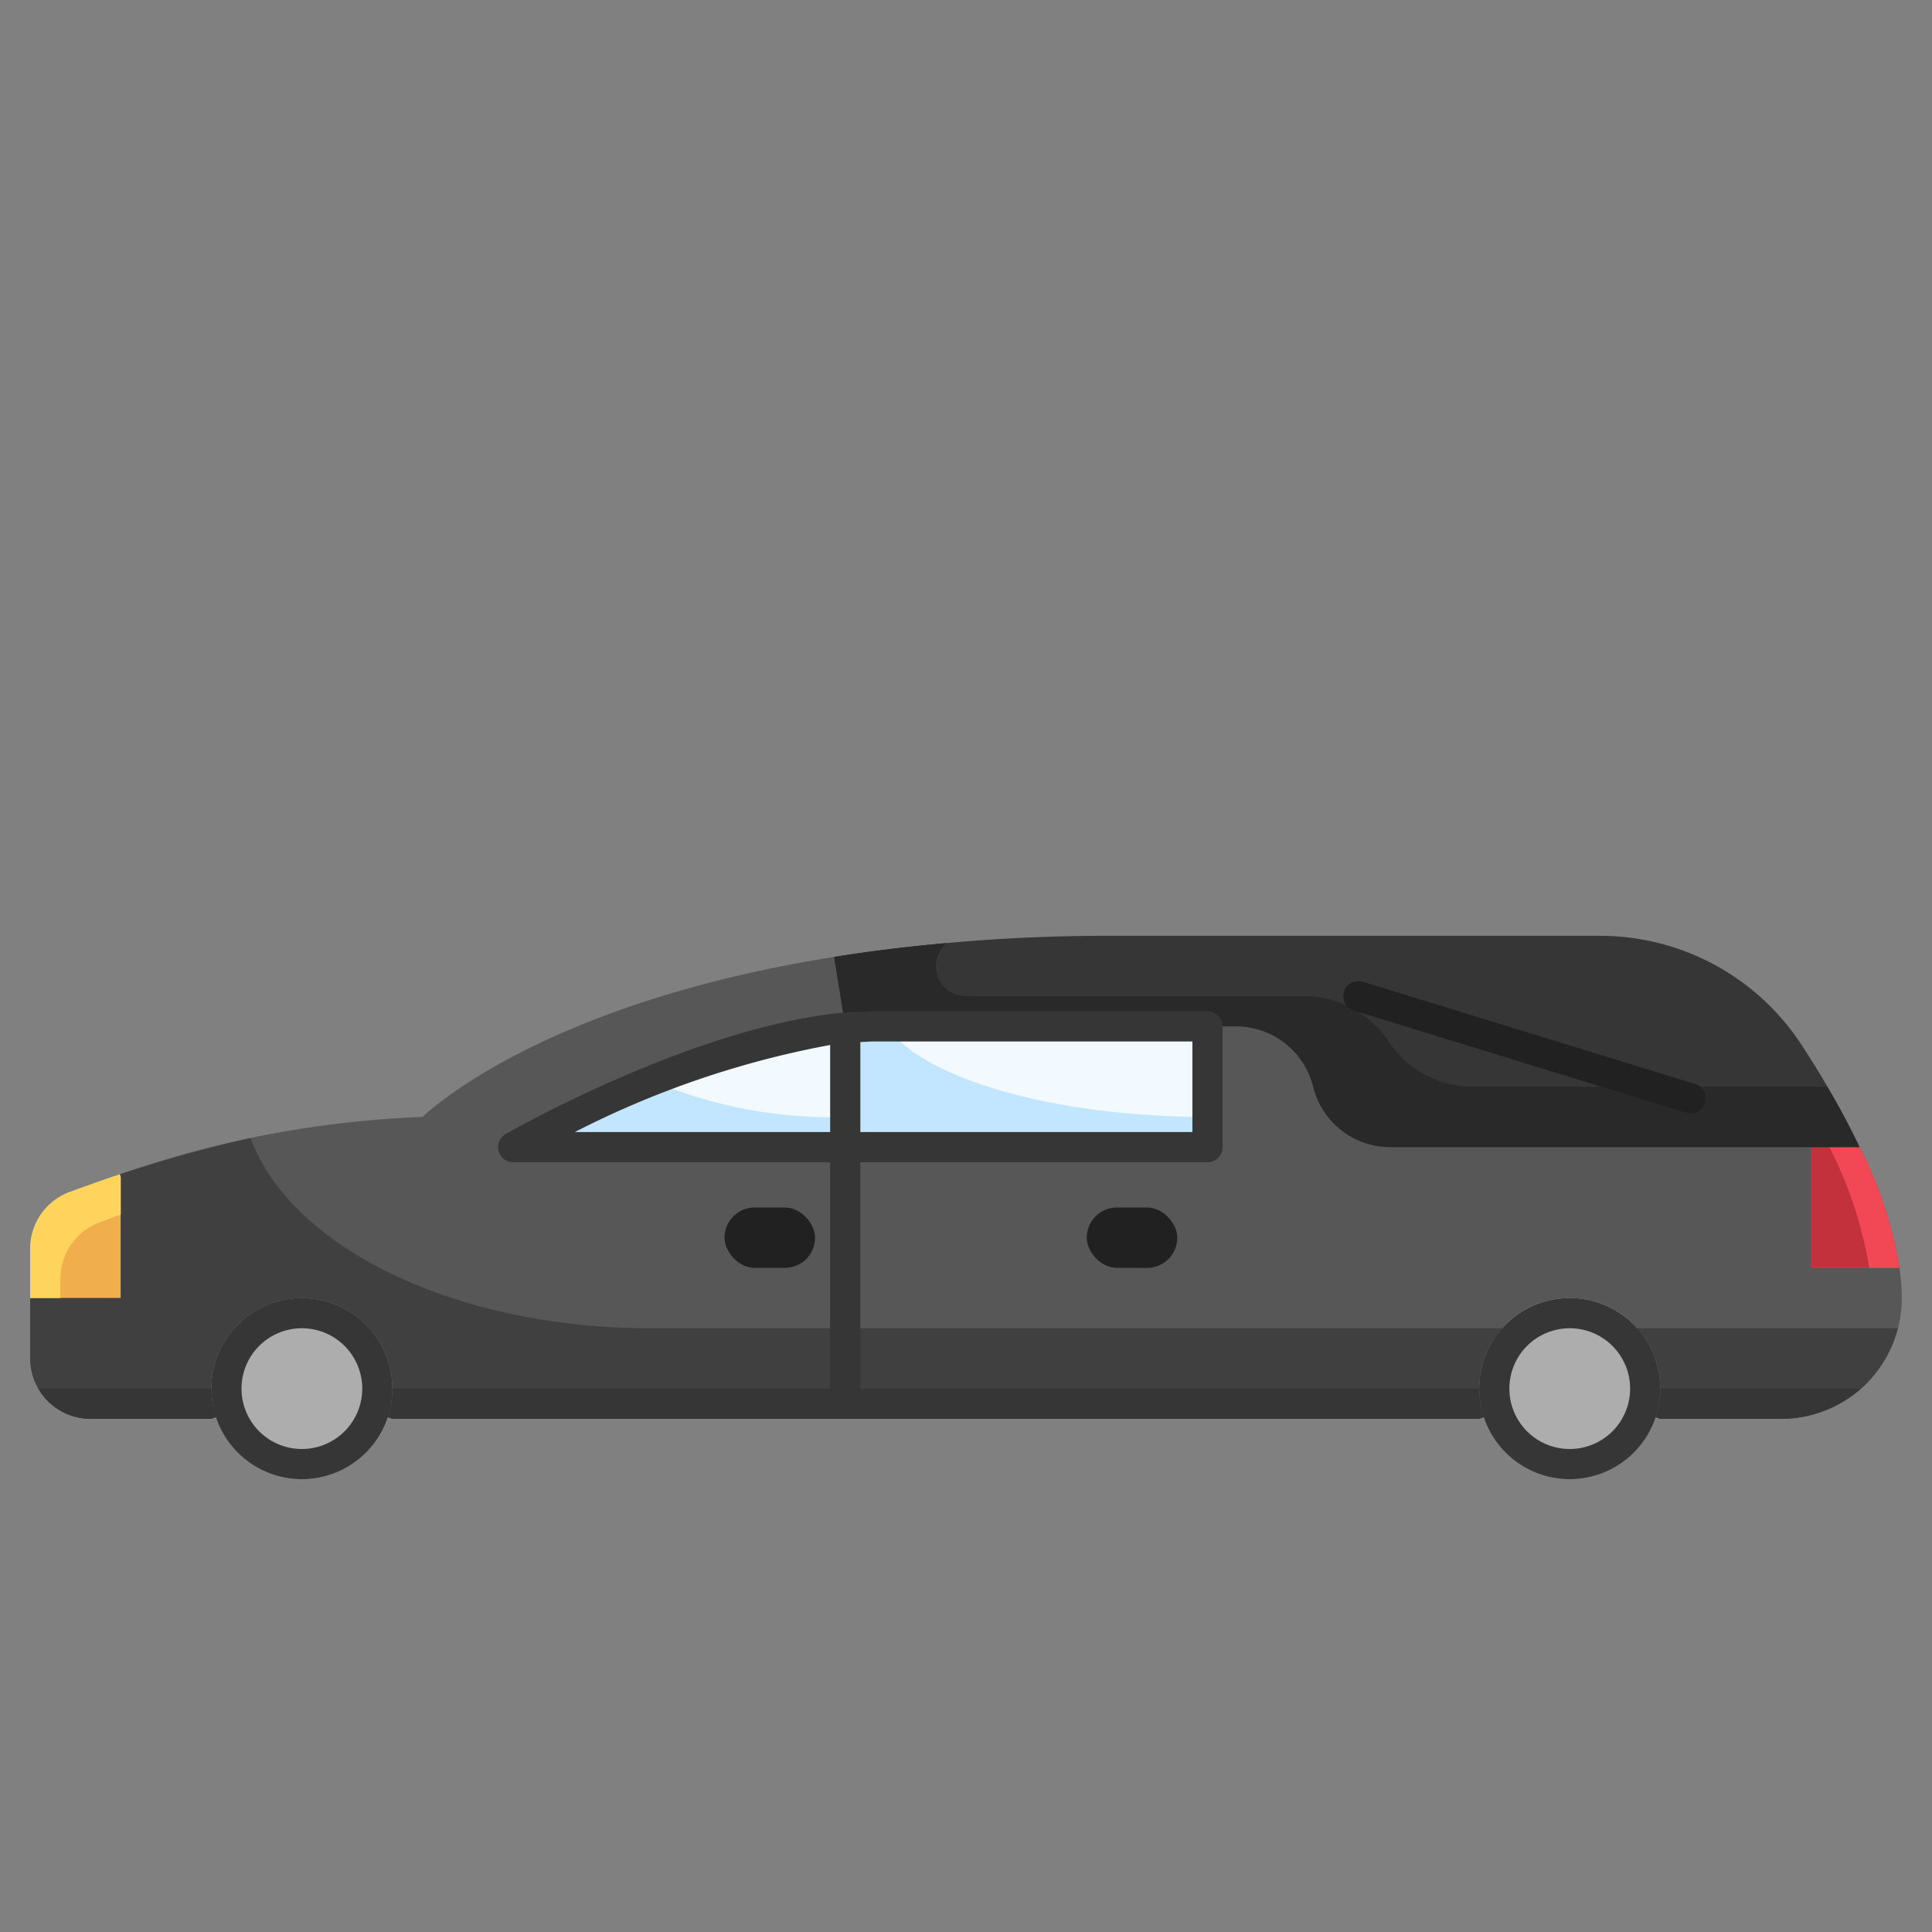 <svg height="512" viewBox="0 0 64 64" width="512" xmlns="http://www.w3.org/2000/svg"><rect x="0" y="0" width="64" height="64" fill="#808080" stroke="none"/><g id="_07-Hearse" data-name="07-Hearse"><path d="m62.92 42a6.849 6.849 0 0 1 .08 1 3.995 3.995 0 0 1 -4 4h-4l-.16-.06a2.653 2.653 0 0 0 .16-.94 3 3 0 0 0 -6 0 2.653 2.653 0 0 0 .16.94l-.16.06h-36l-.16-.06a2.653 2.653 0 0 0 .16-.94 3 3 0 0 0 -6 0 2.653 2.653 0 0 0 .16.94l-.16.06h-4a2.006 2.006 0 0 1 -2-2v-2h3v-4l-.03-.1a34.341 34.341 0 0 1 10.03-1.9s3.73-3.73 13.63-5.3l.37 2.3v.04c-4.88.46-11 3.96-11 3.96h23v-4h.94a2.632 2.632 0 0 1 2.56 2 2.632 2.632 0 0 0 2.56 2h13.94v4z" fill="#575757"/><path d="m62.92 42h-2.92v-4h1.6a13.6 13.6 0 0 1 1.32 4z" fill="#c2313c"/><path d="m58 38h-11.94a2.632 2.632 0 0 1 -2.56-2 2.632 2.632 0 0 0 -2.56-2h-11.94c-.33 0-.66.02-1 .04v-.04l-.37-2.3a58.782 58.782 0 0 1 9.37-.7h15.98a7.97 7.97 0 0 1 6.65 3.54 29.229 29.229 0 0 1 1.97 3.46z" fill="#363636"/><path d="m40 34v4h-12v-3.96c.34-.02.67-.04 1-.04z" fill="#f2f9ff"/><path d="m28 34.04v3.96h-11s6.12-3.5 11-3.96z" fill="#f2f9ff"/><path d="m4 39v4h-3v-1.64a2 2 0 0 1 1.3-1.87c.46-.17 1.02-.37 1.67-.59z" fill="#f0af4c"/><circle cx="52" cy="46" fill="#adadad" r="3"/><circle cx="10" cy="46" fill="#adadad" r="3"/><path d="m62.87 44a4.078 4.078 0 0 1 -1.04 1.83 4.025 4.025 0 0 1 -2.83 1.17h-4l-.16-.06a2.653 2.653 0 0 0 .16-.94 2.965 2.965 0 0 0 -.77-2z" fill="#404040"/><path d="m49 46a2.653 2.653 0 0 0 .16.94l-.16.06h-36l-.16-.06a2.653 2.653 0 0 0 .16-.94 3 3 0 0 0 -6 0 2.653 2.653 0 0 0 .16.94l-.16.06h-4a2.006 2.006 0 0 1 -2-2v-2h3v-4l-.03-.1c1.21-.39 2.71-.84 4.33-1.2 1.32 3.6 6.74 6.3 13.23 6.3h28.24a2.965 2.965 0 0 0 -.77 2z" fill="#404040"/><path d="m61.6 38h-1a13.6 13.6 0 0 1 1.32 4h1a13.6 13.6 0 0 0 -1.32-4z" fill="#f24754"/><path d="m61.6 38h-15.54a2.632 2.632 0 0 1 -2.56-2 2.632 2.632 0 0 0 -2.56-2h-11.94c-.33 0-.66.02-1 .04v-.04l-.37-2.3c1.15-.19 2.39-.34 3.72-.46a1.03 1.03 0 0 0 -.35.76 1 1 0 0 0 1 1h11.2a3.359 3.359 0 0 1 2.8 1.5 3.359 3.359 0 0 0 2.8 1.5h11.73a22.434 22.434 0 0 1 1.07 2z" fill="#292929"/><path d="m3.3 40.49c.211-.078.448-.164.7-.253v-1.237l-.03-.1c-.65.22-1.21.42-1.67.59a2 2 0 0 0 -1.3 1.87v1.64h1v-.64a2 2 0 0 1 1.3-1.87z" fill="#ffd45d"/><rect fill="#212121" height="2" rx="1" width="3" x="24" y="40"/><rect fill="#212121" height="2" rx="1" width="3" x="36" y="40"/><path d="m56 36.884a.5.5 0 0 1 -.147-.022l-11-3.384a.5.5 0 0 1 .294-.956l11 3.384a.5.5 0 0 1 -.147.978z" fill="#212121"/><g fill="#363636"><path d="m52 43a3 3 0 1 0 3 3 3 3 0 0 0 -3-3zm0 5a2 2 0 1 1 2-2 2 2 0 0 1 -2 2z"/><path d="m10 43a3 3 0 1 0 3 3 3 3 0 0 0 -3-3zm0 5a2 2 0 1 1 2-2 2 2 0 0 1 -2 2z"/><path d="m61.64 46a4 4 0 0 1 -2.64 1h-4l-.16-.06a2.653 2.653 0 0 0 .16-.94z"/><path d="m7.16 46.94-.16.06h-4a2 2 0 0 1 -1.73-1h5.73a2.653 2.653 0 0 0 .16.94z"/><path d="m49.16 46.94-.16.06h-36l-.16-.06a2.653 2.653 0 0 0 .16-.94h36a2.653 2.653 0 0 0 .16.94z"/></g><path d="m29.36 34h-.36c-.33 0-.66.02-1 .04v3.96h12v-1c-5.128 0-9.419-1.275-10.64-3z" fill="#c2e6ff"/><path d="m17 38h11v-1a15.147 15.147 0 0 1 -6.393-1.2 43.1 43.1 0 0 0 -4.607 2.2z" fill="#c2e6ff"/><path d="m40 33.5h-11c-.331 0-.661.019-1.047.042-4.931.465-10.948 3.879-11.2 4.024a.5.5 0 0 0 .247.934h10.5v8.5h1v-8.5h11.5a.5.5 0 0 0 .5-.5v-4a.5.5 0 0 0 -.5-.5zm-20.958 4a30.817 30.817 0 0 1 8.458-2.884v2.884zm20.458 0h-11v-2.98c.166-.008.335-.02.5-.02h10.5z" fill="#363636"/></g></svg>